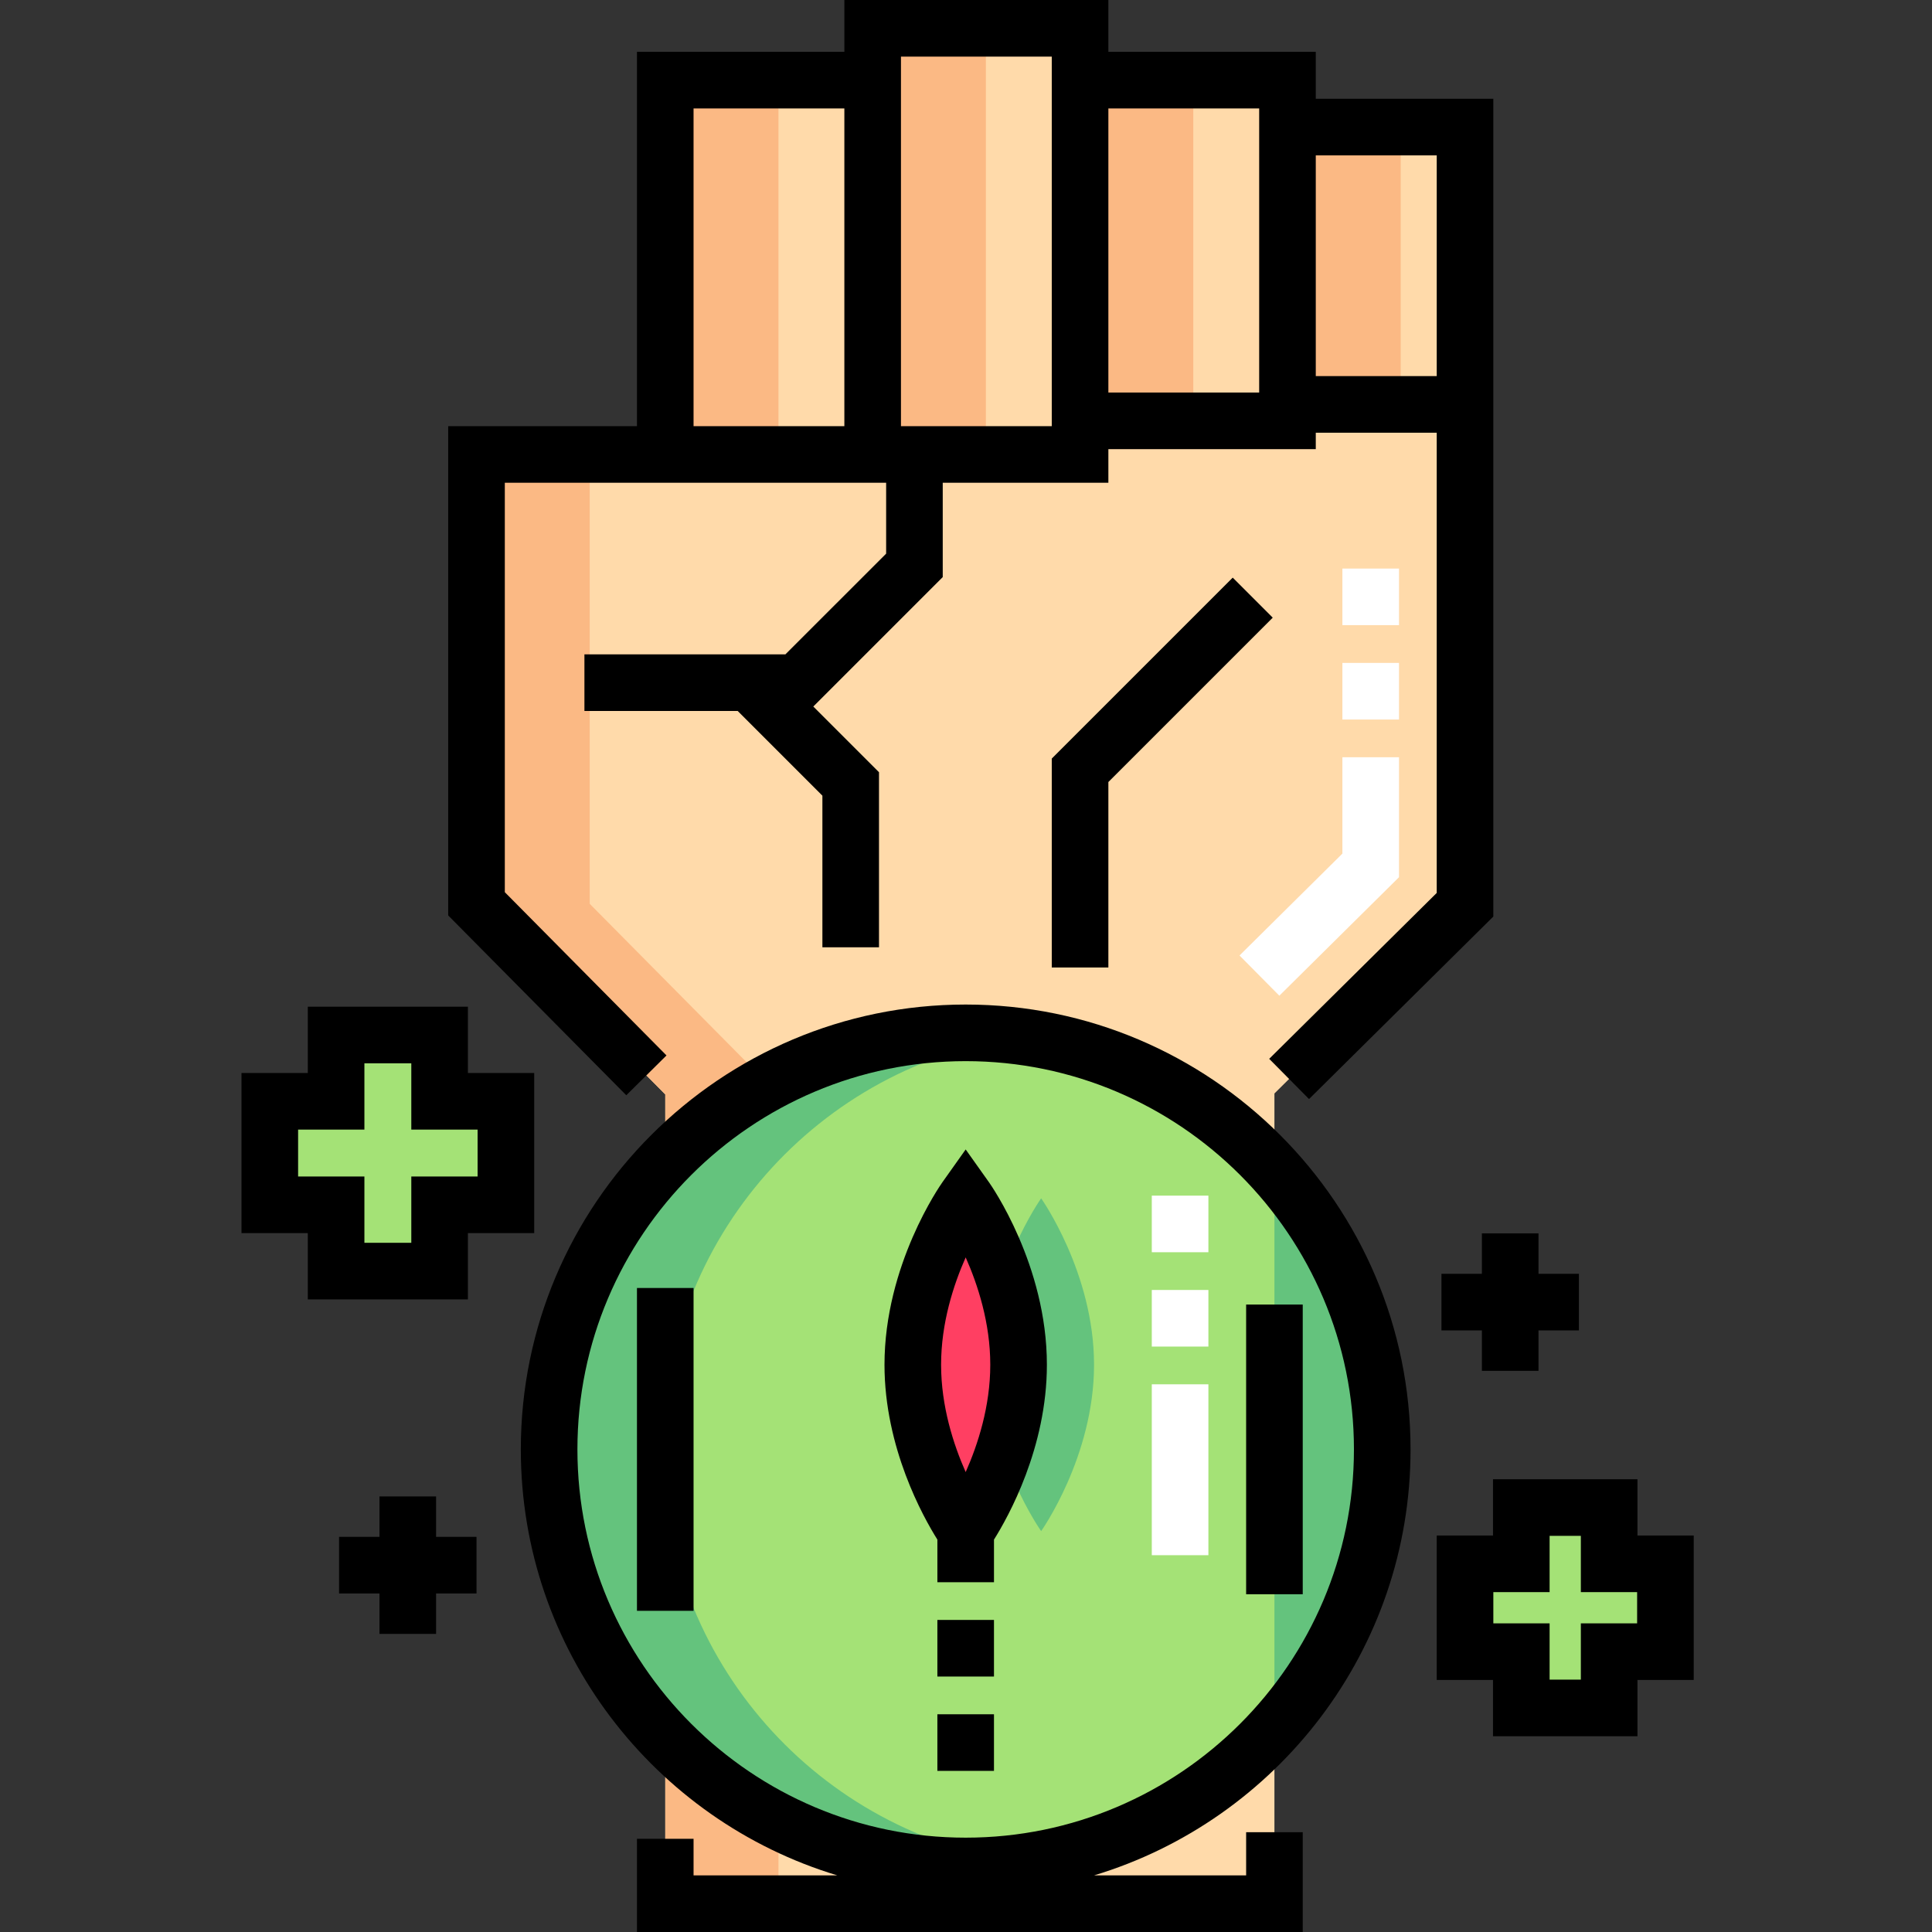 <svg height="512pt" viewBox="-64 0 512 512" width="512pt" xmlns="http://www.w3.org/2000/svg"><rect x="-64" y="0" width="512" height="512" fill="#333333" stroke="none"/><g fill="#ffdaaa"><path d="m167.266 7.5h54.965v112.938h-54.965zm0 0"/><path d="m222.23 21.242h54.965v90.285h-54.965zm0 0"/><path d="m277.195 33.676h47.055v73.496h-47.055zm0 0"/><path d="m167.266 21.242h-54.961v99.195h54.961zm0 0"/><path d="m273.738 504.5v-214.715l50.512-50.02v-206.09h-47.055v-12.434h-54.965v-13.742h-54.965v13.742h-54.961v99.195h-50.023v119.082l50.023 50.512v214.469zm0 0"/></g><path d="m92.281 239.52v-119.082h-30v119.082l50.023 50.512v214.469h30v-214.469zm0 0" fill="#fbb984"/><path d="m302.309 384.105c0 60.969-49.426 110.395-110.395 110.395s-110.391-49.426-110.391-110.395 49.422-110.391 110.391-110.391 110.395 49.422 110.395 110.391zm0 0" fill="#a4e276"/><path d="m302.309 384.105c0-55.879-41.52-102.062-95.395-109.379-25.254 3.43-47.793 15.398-64.613 32.906v152.949c16.82 17.504 39.359 29.477 64.613 32.906 53.875-7.316 95.395-53.5 95.395-109.383zm0 0" fill="#64c37d"/><path d="m273.738 310c-20.199-22.285-49.375-36.285-81.824-36.285-31.281 0-59.523 13.012-79.609 33.918v152.949c20.086 20.906 48.328 33.918 79.609 33.918 32.449 0 61.625-14 81.824-36.289zm0 0" fill="#a4e276"/><path d="m225.934 361.668c0 24.352-14.02 44.094-14.02 44.094s-14.016-19.742-14.016-44.094c0-24.355 14.016-44.098 14.016-44.098s14.02 19.742 14.02 44.098zm0 0" fill="#64c37d"/><path d="m205.934 361.668c0 24.352-14.02 44.094-14.02 44.094s-14.016-19.742-14.016-44.094c0-24.355 14.016-44.098 14.016-44.098s14.02 19.742 14.02 44.098zm0 0" fill="#ff3f62"/><path d="m70.07 291.855h-17.57v-17.57h-27.43v17.57h-17.57v27.43h17.57v17.57h27.43v-17.57h17.57zm0 0" fill="#a4e276"/><path d="m377.355 414.43h-14.914v-14.914h-23.281v14.914h-14.91v23.277h14.91v14.914h23.281v-14.914h14.914zm0 0" fill="#a4e276"/><path d="m167.266 7.5h30v112.938h-30zm0 0" fill="#fbb984"/><path d="m222.23 21.242h30v90.285h-30zm0 0" fill="#fbb984"/><path d="m277.195 33.676h30v73.496h-30zm0 0" fill="#fbb984"/><path d="m112.305 21.242h30v99.195h-30zm0 0" fill="#fbb984"/><path d="m111.523 384.105c0-55.879 41.52-102.062 95.391-109.379-4.902-.668-9.91-1.012-15-1.012-60.969 0-110.391 49.426-110.391 110.391 0 60.969 49.422 110.395 110.391 110.395 5.09 0 10.098-.344 15-1.012-53.871-7.316-95.391-53.5-95.391-109.383zm0 0" fill="#64c37d"/><path d="m214.73 201.031v55.363h15v-49.152l43.559-43.555-10.605-10.609zm0 0"/><path d="m198.031 313.23-6.117-8.613-6.113 8.613c-.629.883-15.402 21.996-15.402 48.438 0 21.984 10.215 40.285 14.016 46.34v11.293h15v-11.293c3.805-6.055 14.02-24.355 14.02-46.34 0-26.441-14.773-47.555-15.402-48.438zm-6.117 19.988c3.227 7.27 6.52 17.398 6.52 28.449s-3.293 21.18-6.52 28.449c-3.223-7.27-6.516-17.398-6.516-28.449s3.293-21.18 6.516-28.449zm0 0"/><path d="m184.414 429.301h15v15h-15zm0 0"/><path d="m184.414 454.301h15v15h-15zm0 0"/><path d="m266.238 345.719h15v76.777h-15zm0 0"/><path d="m104.801 341.332h15v85.551h-15zm0 0"/><path d="m60 344.355v-17.57h17.57v-42.43h-17.57v-17.57h-42.43v17.57h-17.57v42.43h17.57v17.57zm-45-32.57v-12.43h17.57v-17.57h12.43v17.57h17.57v12.43h-17.57v17.57h-12.43v-17.57zm0 0"/><path d="m369.941 406.93v-14.914h-38.281v14.914h-14.91v38.277h14.91v14.914h38.281v-14.914h14.914v-38.277zm-.086 23.277h-14.914v14.914h-8.281v-14.914h-14.91v-8.277h14.91v-14.914h8.281v14.914h14.914zm0 0"/><path d="m328.715 326.855v10.715h-10.715v15h10.715v10.715h15v-10.715h10.715v-15h-10.715v-10.715zm0 0"/><path d="m51.566 396.57h-15v10.715h-10.711v15h10.711v10.715h15v-10.715h10.715v-15h-10.715zm0 0"/><path d="m309.809 384.105c0-65.004-52.887-117.891-117.895-117.891-65.008 0-117.891 52.887-117.891 117.891 0 53.191 35.402 98.262 83.883 112.895h-38.105v-9.699h-15v24.699h176.438v-26.449h-15v11.449h-40.312c48.477-14.633 83.883-59.707 83.883-112.895zm-117.895 102.895c-56.734 0-102.891-46.156-102.891-102.895 0-56.734 46.156-102.891 102.891-102.891 56.734 0 102.895 46.156 102.895 102.891 0 56.738-46.156 102.895-102.895 102.895zm0 0"/><path d="m112.629 279.703-42.848-43.266v-108.5h101.055v18.785l-26.695 26.691h-53.262v15h40.621l22.445 22.445v40.18h15v-46.391l-17.41-17.41 34.301-34.301v-25h43.895v-8.91h54.965v-4.355h32.051v121.965l-44.395 43.965 10.555 10.66 48.84-48.367v-216.719h-47.051v-12.434h-54.965v-13.742h-69.965v13.742h-54.961v99.195h-50.023v129.668l47.191 47.652zm204.121-238.527v58.496h-32.055v-58.496zm-47.055-12.434v75.285h-39.965v-75.285zm-54.965 84.195h-39.965v-97.938h39.965zm-94.93-84.195h39.965v84.195h-39.965zm0 0"/><path d="m275.039 263.871-10.555-10.656 27.266-27.004v-25.535h15v31.793zm31.711-73.195h-15v-15h15zm0-25h-15v-15h15zm0 0" fill="#fff"/><path d="m256.238 412.145h-15v-45.289h15zm0-55.289h-15v-15h15zm0-25h-15v-15h15zm0 0" fill="#fff"/></svg>
